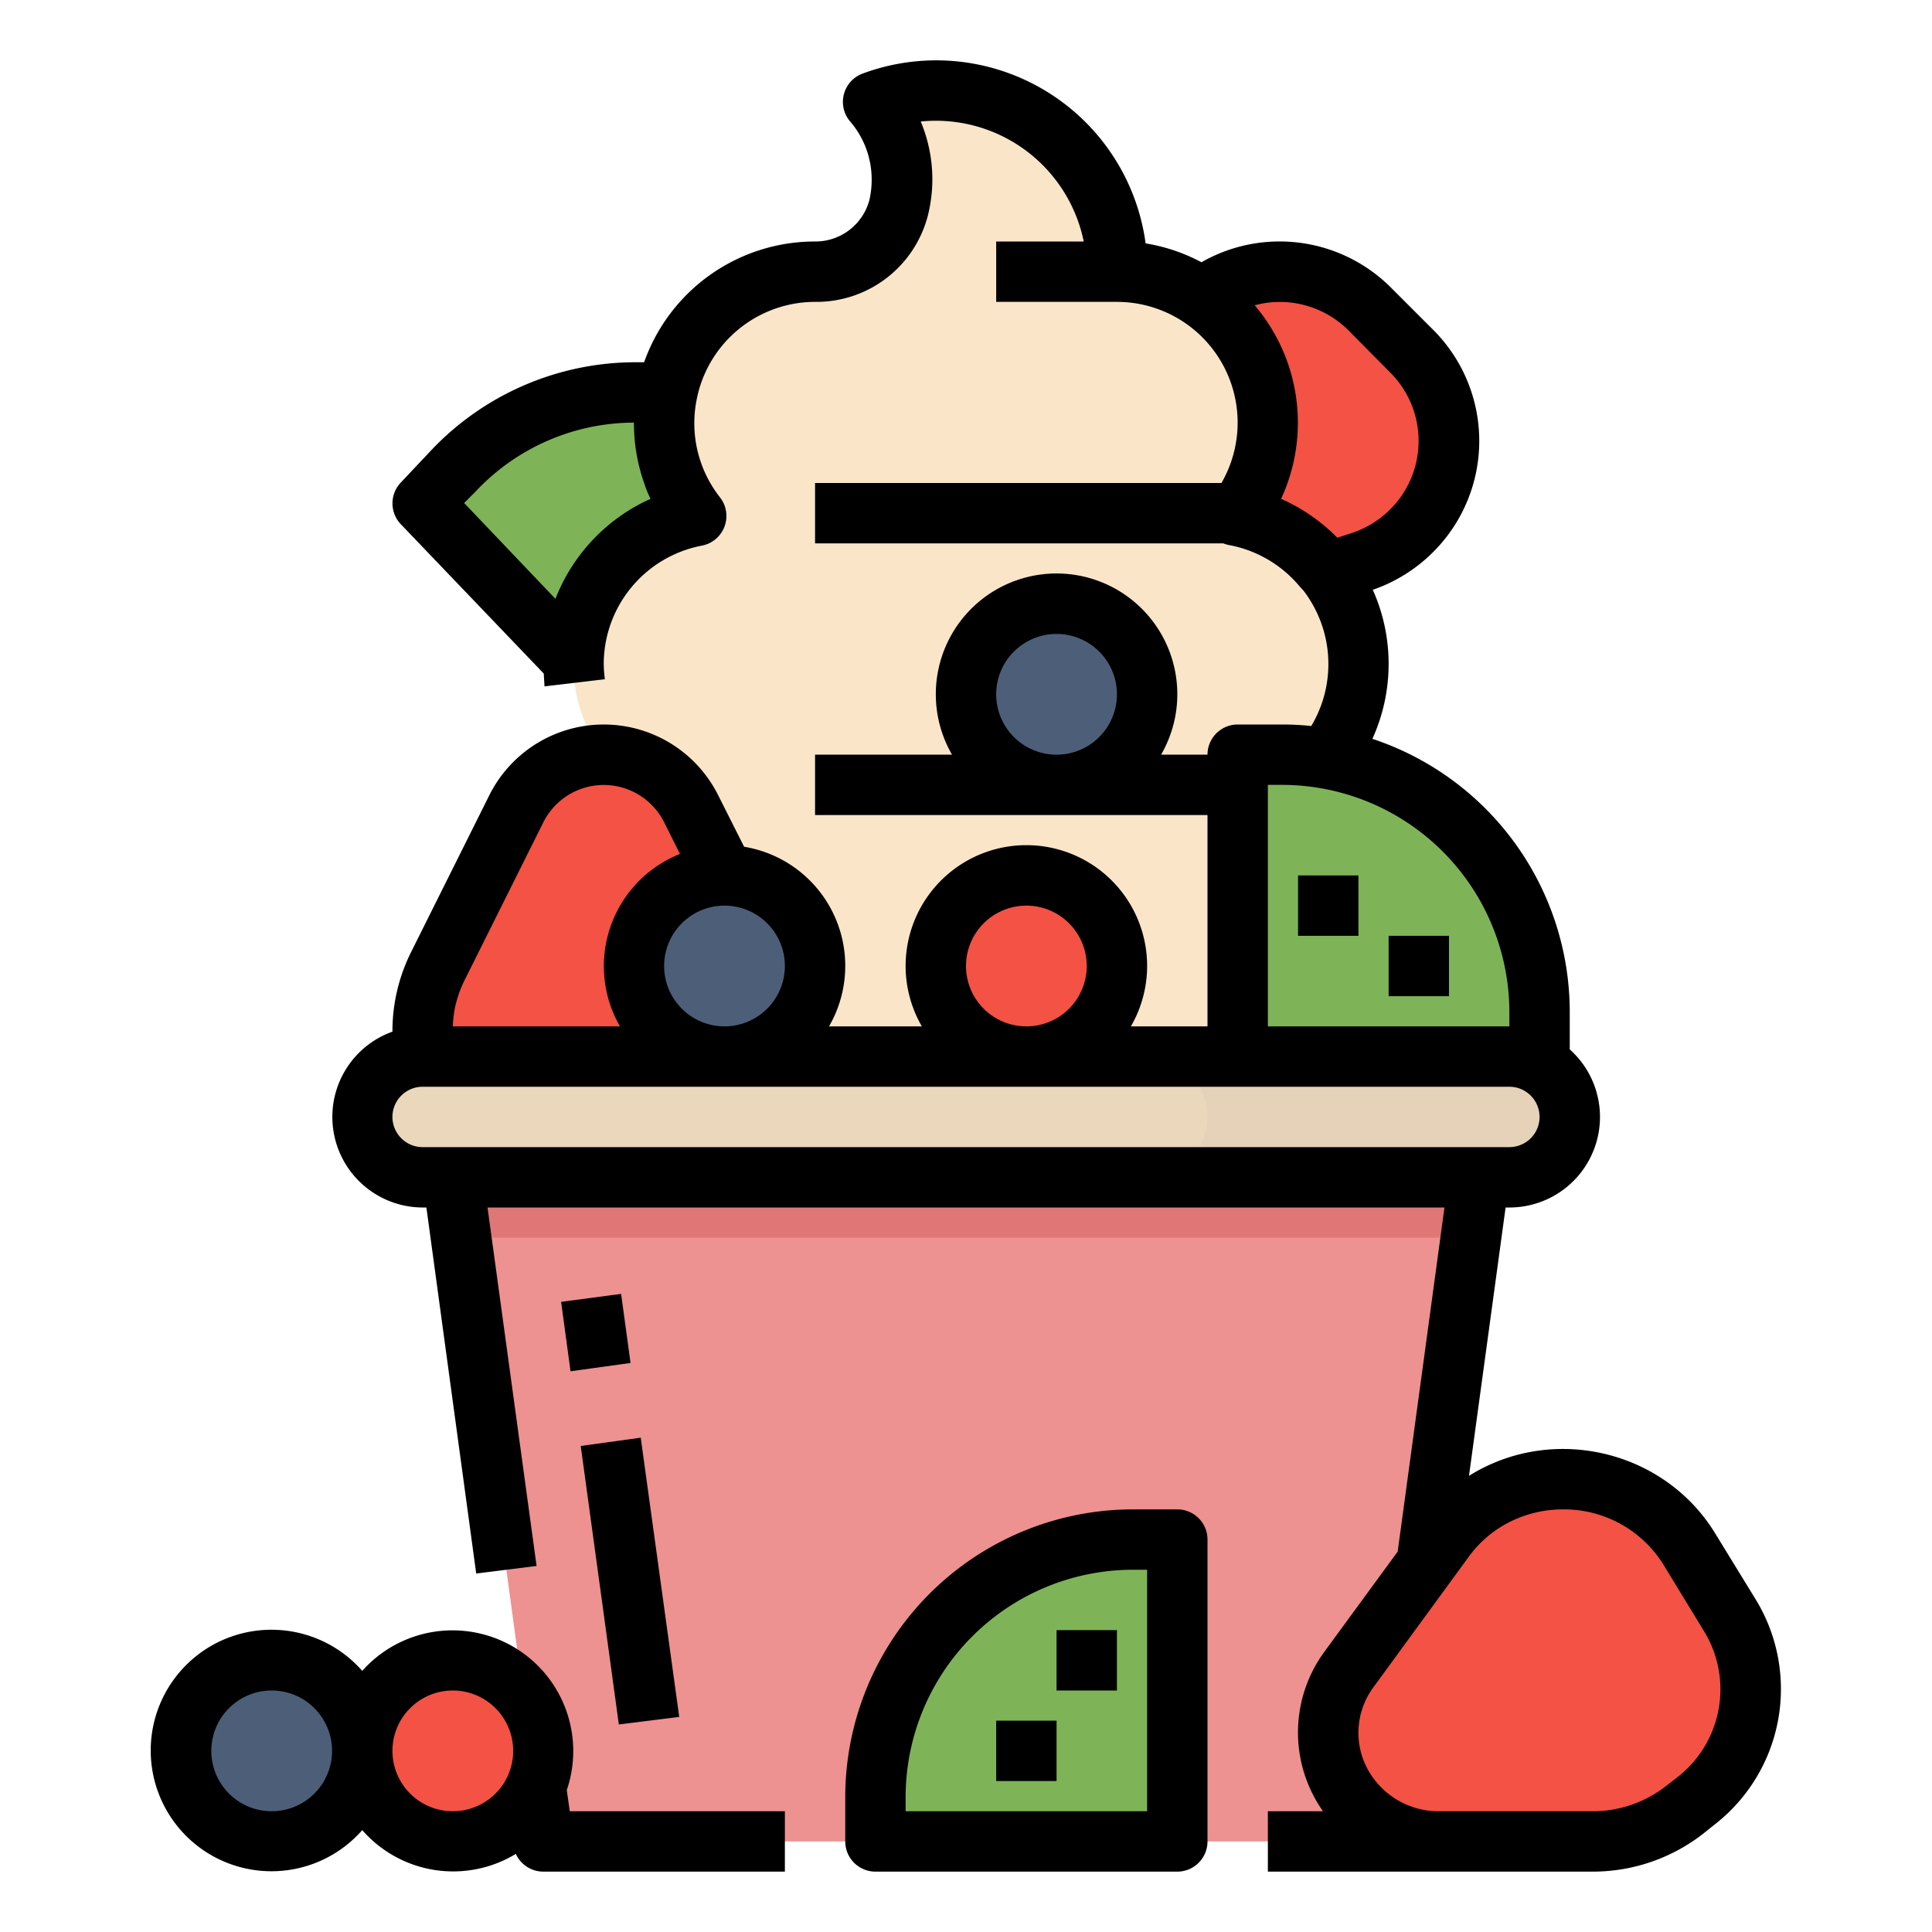 <svg xmlns="http://www.w3.org/2000/svg" viewBox="0 0 512 512">
  <g id="Filled_outline" data-name="Filled outline">
    <path d="m374.2 93-11.3-11.2a33.6 33.6 0 0 0-47.5 0 33.6 33.6 0 0 0-8.2 13.2l-9.8 29.6a26.9 26.9 0 0 0 6.5 27.5 26.9 26.9 0 0 0 27.5 6.5l29.6-9.8a33.6 33.6 0 0 0 13.2-8.2 33.6 33.6 0 0 0 0-47.5z" fill="#f35244"/>
    <path d="M215.8 124.7a65.4 65.4 0 0 0-95.6 0l-8.2 8.6 56 58.7 56-58.7z" fill="#7eb457"/>
    <path d="M376 240a40 40 0 0 1-40 40H176a39.9 39.9 0 0 1-28.3-11.7 41 41 0 0 1-4.7-5.8 40 40 0 0 1 19-60 40 40 0 0 1 22.5-65.8A40 40 0 0 1 216 72a22.7 22.7 0 0 0 22.1-17.2 31.8 31.8 0 0 0 .9-7.3 31.4 31.4 0 0 0-7.6-20.5A48 48 0 0 1 296 72a40 40 0 0 1 31.4 64.7 39.5 39.5 0 0 1 10.4 3.5 40 40 0 0 1 12.1 62.3A40 40 0 0 1 376 240z" fill="#fae5c9"/>
    <path d="M169.2 312h-18.4a38.8 38.8 0 0 1-38.8-38.8 38.8 38.8 0 0 1 4.1-17.4l20.7-41.5A25.9 25.9 0 0 1 160 200a25.9 25.9 0 0 1 23.2 14.3l20.7 41.5a38.8 38.8 0 0 1 4.1 17.4 38.8 38.8 0 0 1-38.8 38.8z" fill="#f35244"/>
    <path d="M328 280v-80h11.7a68.3 68.3 0 0 1 48.3 20 68.3 68.3 0 0 1 20 48.3V280z" fill="#7eb457"/>
    <path d="m392 312-2.2 16L368 488H144l-21.8-160-2.2-16z" fill="#ed9191"/>
    <rect fill="#ead7bc" height="32" rx="16" width="320" x="96" y="280"/>
    <path d="M400 280h-96a16 16 0 0 1 16 16 16 16 0 0 1-16 16h96a16 16 0 0 0 16-16 16 16 0 0 0-16-16z" fill="#e5d2b8"/>
    <path d="M312 488h-80v-11.7a68.3 68.3 0 0 1 20-48.3 68.3 68.3 0 0 1 48.3-20H312z" fill="#7eb457"/>
    <g fill="#f35244">
      <path d="m458.5 428-10.9-17.6a39.4 39.4 0 0 0-53.3-13 38.5 38.5 0 0 0-11.6 10.5l-25.2 34.5a28.3 28.3 0 0 0-2.4 29.7 29.6 29.6 0 0 0 26.4 15.9h40.6a39.4 39.4 0 0 0 24.2-8.3l3.1-2.4a37.4 37.4 0 0 0 9-49.2z"/>
      <circle cx="272" cy="256" r="24"/>
      <circle cx="120" cy="464" r="24"/>
    </g>
    <circle cx="192" cy="256" fill="#4d5e78" r="24"/>
    <circle cx="280" cy="184" fill="#4d5e78" r="24"/>
    <circle cx="72" cy="464" fill="#4d5e78" r="24"/>
    <path d="m392 312-2.2 16H122.2l-2.2-16z" fill="#e07777"/>
    <path d="M344 232h16v16h-16zm24 32h16v-16h-16zM151 480h57v16h-64a8 8 0 0 1-7.3-4.7A32 32 0 0 1 96 485a32 32 0 1 1 0-42.2 32 32 0 0 1 54.2 31.6zm-63-16a16 16 0 1 0-16 16 16 16 0 0 0 16-16zm48 0a16 16 0 1 0-16 16 16 16 0 0 0 16-16zm12.7-119 2.5 18.4 15.9-2.2-2.5-18.3zM180 455 169.8 381l-15.9 2.2 10.1 73.8zM320 408v80a8 8 0 0 1-8 8h-80a8 8 0 0 1-8-8v-11.7a76.3 76.3 0 0 1 76.3-76.3H312a8 8 0 0 1 8 8zm-16 8h-3.7a60.3 60.3 0 0 0-60.3 60.3v3.7h64zm-40 56h16v-16h-16zm16-24h16v-16h-16zm174.3 35.6-3 2.4a47.6 47.6 0 0 1-29.2 10H336v-16h14.6a37.3 37.3 0 0 1-2.6-4.3 36.2 36.2 0 0 1 3-38l19.4-26.5 12.4-91.2H129.2l13 95-16 2-13.2-97h-1a24 24 0 0 1-8-46.6v-.2a46.9 46.9 0 0 1 5-21l20.7-41.5a33.9 33.9 0 0 1 60.6 0l6.9 13.7a32 32 0 0 1 22.5 47.6h24.6a32 32 0 1 1 55.4 0H320v-56H216v-16h36.3a32 32 0 1 1 55.4 0H320a8 8 0 0 1 8-8h11.7q4 0 7.8.4a32 32 0 0 0-2-35.8l-1-1.1a32 32 0 0 0-18.5-11 8 8 0 0 1-1.8-.5H216v-16h107.7A32 32 0 0 0 296 80h-32V64h23.2A40 40 0 0 0 248 32a40.6 40.6 0 0 0-4 .2 39.6 39.6 0 0 1 2 24.5A30.5 30.5 0 0 1 216 80a32 32 0 0 0-31.4 26 32.4 32.4 0 0 0-.6 6 31.8 31.8 0 0 0 6.8 19.8 8 8 0 0 1-4.8 12.8 32 32 0 0 0-26 30.8V176a32.5 32.5 0 0 0 .3 4l-16 1.9-.2-3.4-37.9-39.6a8 8 0 0 1 0-11l8.2-8.7A74.6 74.6 0 0 1 168 96h2.7A48 48 0 0 1 216 64a14.8 14.8 0 0 0 14.4-11 23.8 23.8 0 0 0 .6-5.5 23.5 23.5 0 0 0-5.7-15.3 8 8 0 0 1 3.3-12.7 56 56 0 0 1 75 45 47.6 47.6 0 0 1 14.8 5 41.7 41.7 0 0 1 50.2 6.7l11.2 11.2a41.6 41.6 0 0 1 0 58.9 41.8 41.8 0 0 1-16 10 48 48 0 0 1-.1 39.5 76.3 76.3 0 0 1 52.3 72.5v9.8a24 24 0 0 1-16 41.9h-1l-9.7 71.1 1-.6c22-13 50.9-5.9 64.2 15.8l10.8 17.6a45.5 45.5 0 0 1-11 59.7zM172.4 132.2q-1-2-1.7-4.2a47.8 47.8 0 0 1-2.7-16 57.7 57.7 0 0 0-42 18.3l-3 3 24.2 25.4a48.2 48.2 0 0 1 25.2-26.5zm182 10.3 4-1.3a25.8 25.8 0 0 0 10-6.2 25.6 25.6 0 0 0 0-36.3l-11.1-11.2a25.7 25.7 0 0 0-24.8-6.6 48 48 0 0 1 7 51.3 48.2 48.2 0 0 1 14.9 10.3zM280 200a16 16 0 1 0-16-16 16 16 0 0 0 16 16zm56 72h64v-3.7a60.3 60.3 0 0 0-60.3-60.3H336zm-64 0a16 16 0 1 0-16-16 16 16 0 0 0 16 16zm-80-32a16 16 0 1 0 16 16 16 16 0 0 0-16-16zm-71.2 26a31 31 0 0 0-.8 6h44.3a32 32 0 0 1 15.9-45.7l-4.2-8.4a17.9 17.9 0 0 0-32 0l-20.7 41.5a30.5 30.5 0 0 0-2.5 6.7zM400 304a8 8 0 0 0 0-16H112a8 8 0 0 0 0 16zm51.6 128.3-10.8-17.7a31 31 0 0 0-26.5-14.6 31.4 31.4 0 0 0-16 4.3 30.3 30.3 0 0 0-9.1 8.3L364 447.1a20.3 20.3 0 0 0-1.8 21.3 21.4 21.4 0 0 0 19.3 11.6h40.6a31.5 31.5 0 0 0 19.3-6.6l3.1-2.4a29.5 29.5 0 0 0 7.1-38.7z"/>
  </g>
</svg>

